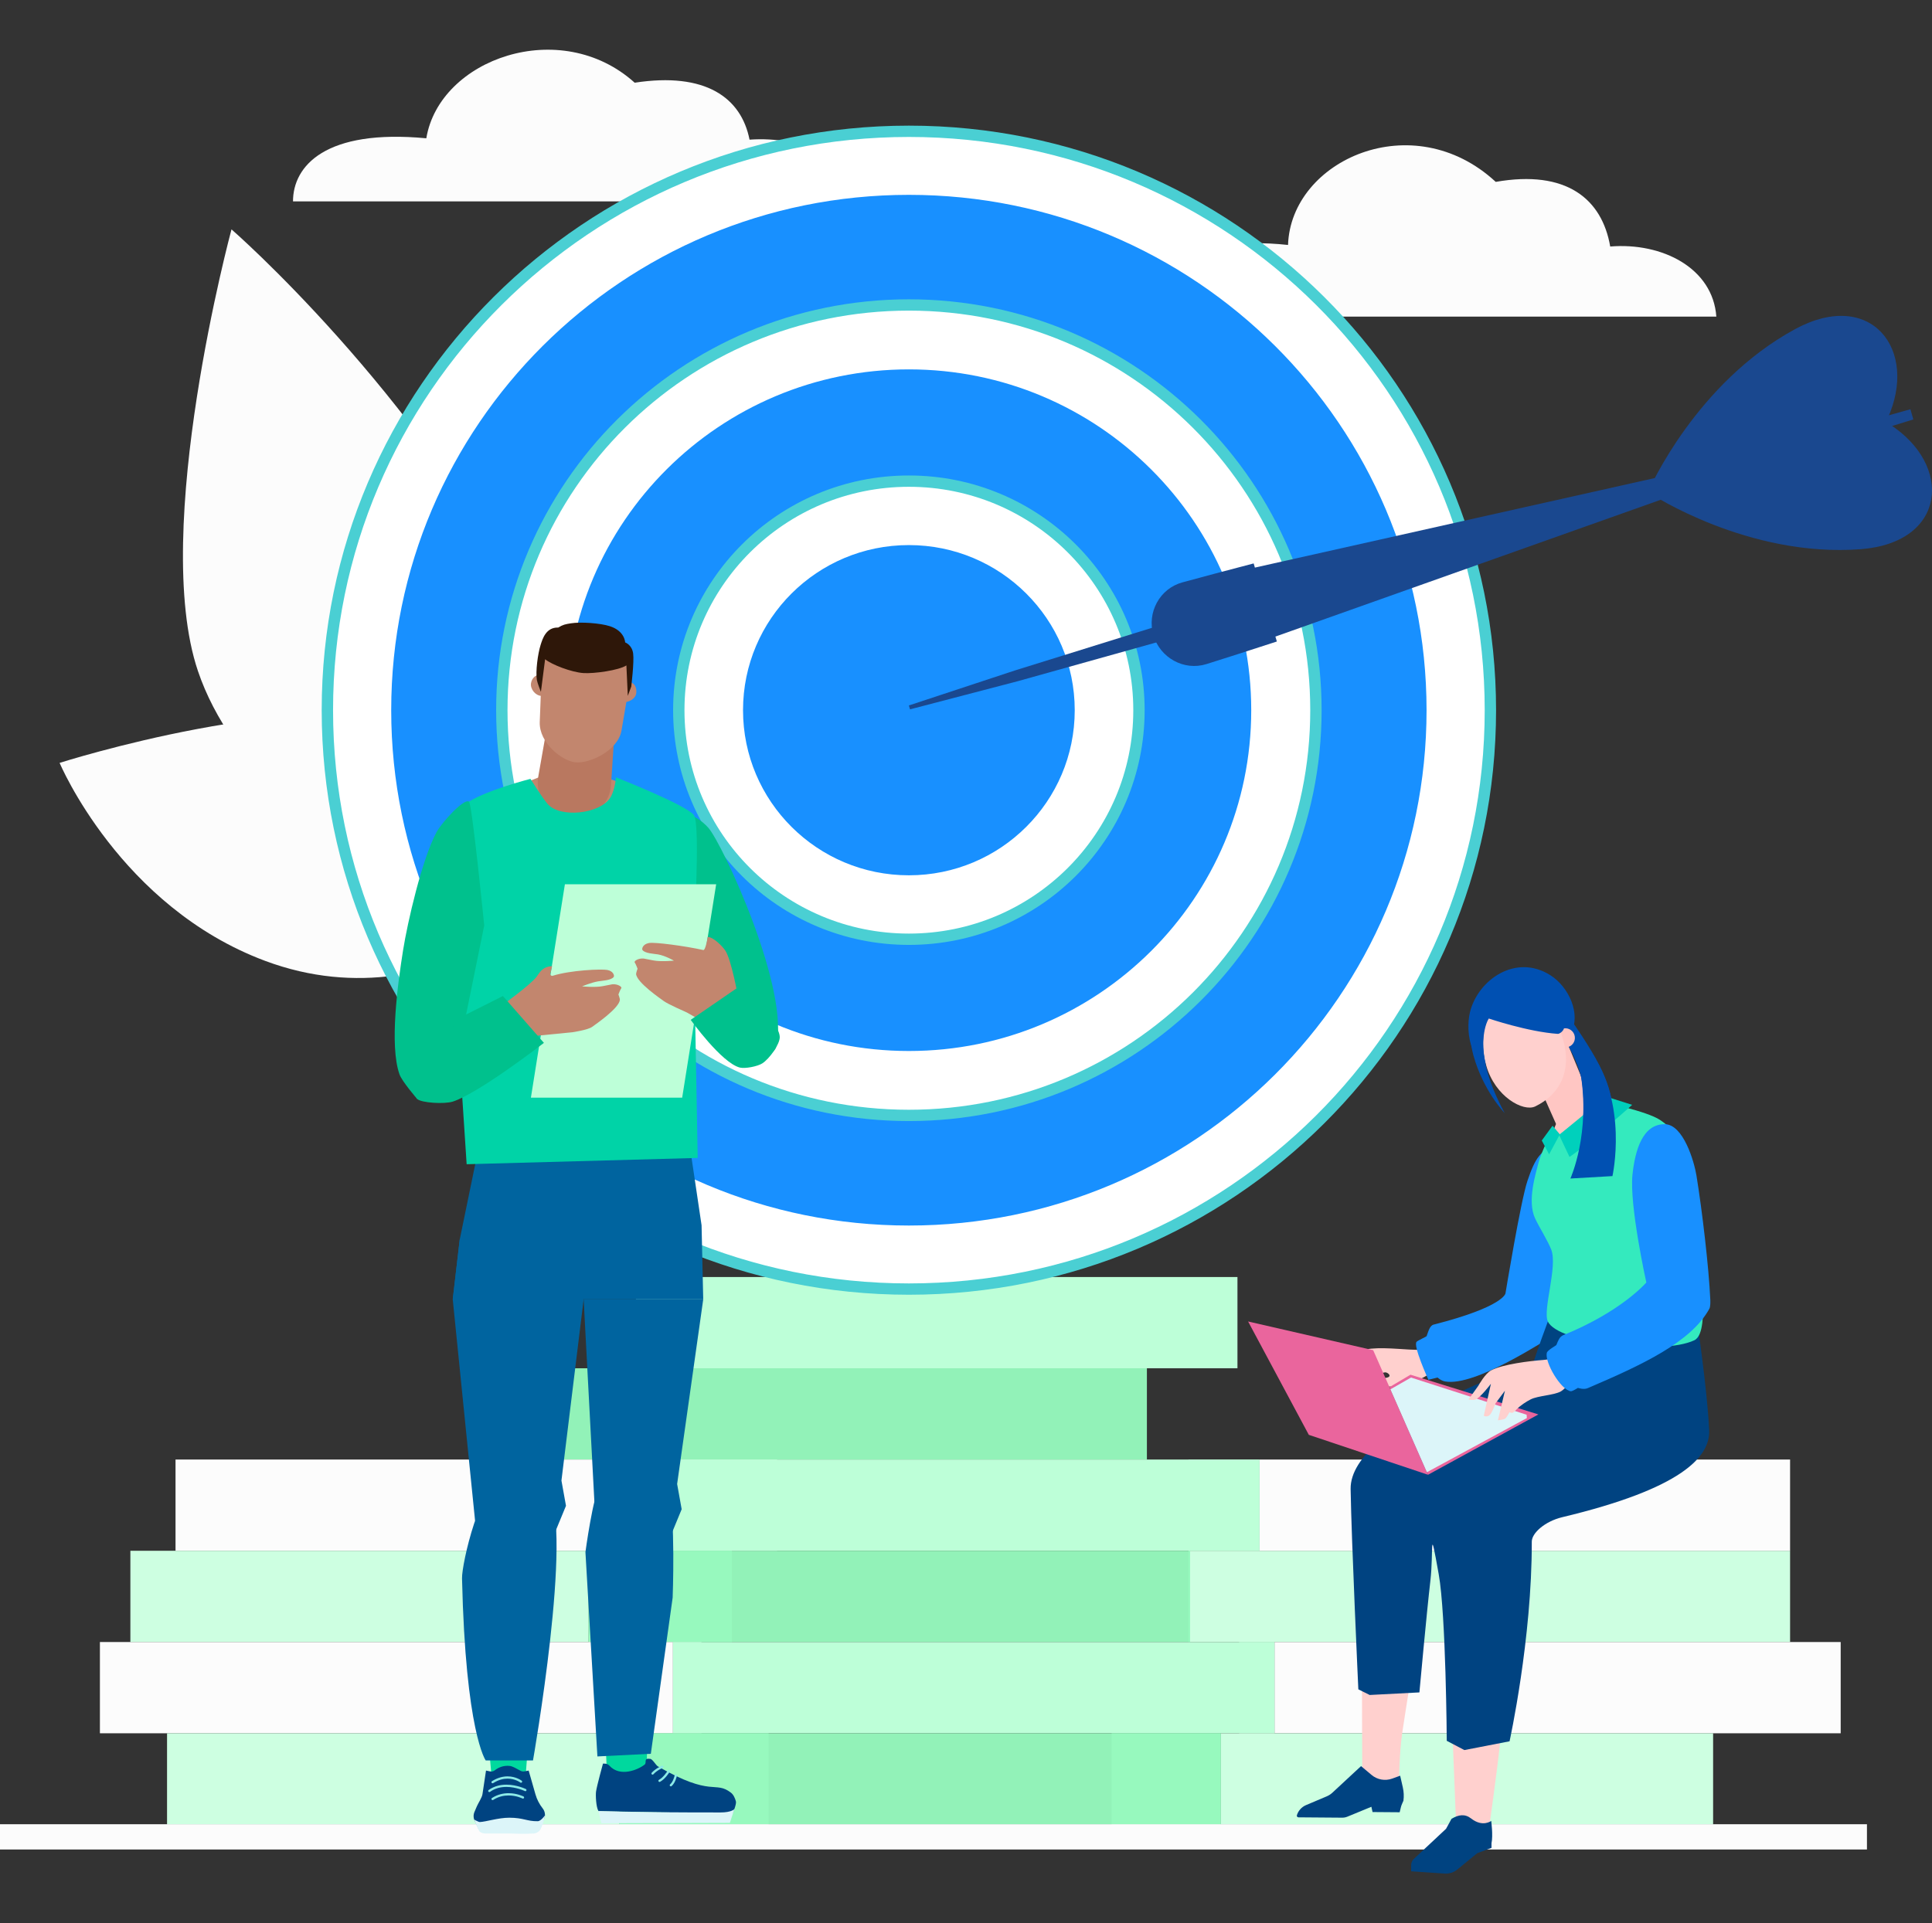 <svg width="472" height="470" viewBox="0 0 472 470" fill="none" xmlns="http://www.w3.org/2000/svg">
<rect x="0" y="0" width="472" height="470" fill="#333333" stroke="none"/>
<g clip-path="url(#clip0_1440_45)">
<path d="M393.387 60.241C391.372 48.602 382.684 41.419 365.418 44.446C345.175 25.703 315.369 39.123 314.675 59.862C290.113 57.206 282.21 67.519 282.21 77.37C298.222 77.37 403.558 77.37 419.311 77.37C418.465 65.536 406.129 59.194 393.387 60.241Z" fill="#FCFCFC"/>
<path d="M183.117 34.129C181.094 23.875 172.378 17.545 155.057 20.212C136.935 3.868 107.356 14.378 104.151 33.795C79.51 31.455 71.582 40.54 71.582 49.22C87.646 49.22 193.319 49.22 209.124 49.22C208.274 38.794 195.898 33.206 183.117 34.129Z" fill="#FCFCFC"/>
<path d="M298.364 334.365H155.357V312.066H302.319V334.365H298.364Z" fill="#BDFFD8"/>
<path d="M276.243 356.664H133.236V334.365H280.197V356.664H276.243Z" fill="#92F2B8"/>
<path d="M160.73 378.964H307.692V356.664H160.73V378.964Z" fill="#BDFFD8"/>
<path d="M286.799 401.263H143.792V378.963H290.753V401.263H286.799Z" fill="#92F2B8"/>
<path d="M307.415 423.562H164.408V401.263H311.37V423.562H307.415Z" fill="#BDFFD8"/>
<path d="M294.283 445.862H151.276V423.562H298.238V445.862H294.283Z" fill="#92F2B8"/>
<path d="M189.844 378.964H42.882V356.664H160.73V378.964H189.844Z" fill="#FCFCFC"/>
<path d="M160.73 378.964H189.844V356.664H160.73V378.964Z" fill="#BDFFD8"/>
<path d="M178.812 401.263H31.851V378.963H143.792V401.263H147.746H178.812Z" fill="#CDFFE1"/>
<path d="M178.812 401.263H143.792V378.963H178.812V401.263Z" fill="#97F9BE"/>
<path d="M171.371 423.562H24.409V401.263H164.408V423.562H168.362H171.371Z" fill="#FCFCFC"/>
<path d="M171.371 423.562H164.408V401.263H171.371V423.562Z" fill="#BDFFD8"/>
<path d="M187.773 445.862H40.812V423.562H151.276V445.862H155.23H187.773Z" fill="#CDFFE1"/>
<path d="M187.773 445.862H151.276V423.562H187.773V445.862Z" fill="#97F9BE"/>
<path d="M437.329 401.263H290.367H290.753V378.963H437.329V401.263Z" fill="#CDFFE1"/>
<path d="M290.367 401.263H290.753V378.963H290.367V401.263Z" fill="#97F9BE"/>
<path d="M437.329 378.964H290.367H307.692V356.664H437.329V378.964Z" fill="#FCFCFC"/>
<path d="M290.367 378.964H307.692V356.664H290.367V378.964Z" fill="#BDFFD8"/>
<path d="M449.692 423.562H302.731H311.37V401.263H449.692V423.562Z" fill="#FCFCFC"/>
<path d="M311.37 423.562H302.731V401.263H311.37V423.562Z" fill="#BDFFD8"/>
<path d="M418.523 445.862H271.562H298.238V423.562H418.523V445.862Z" fill="#CDFFE1"/>
<path d="M298.238 445.862H271.562V423.562H298.238V445.862Z" fill="#97F9BE"/>
<path d="M14.564 186.427C14.564 186.427 74.728 167.252 103.623 177.595C125.744 185.514 145.396 212.483 145.396 212.483C145.396 212.483 109.755 251.601 64.769 234.805C29.325 221.573 14.564 186.427 14.564 186.427Z" fill="#FCFCFC"/>
<path d="M56.557 56.05C56.557 56.05 101.698 95.319 129.373 149.057C146.463 182.241 143.477 238.803 143.477 238.803C143.477 238.803 64.533 211.835 48.358 163.976C36.716 129.528 56.557 56.05 56.557 56.05Z" fill="#FCFCFC"/>
<path d="M364.111 173.549C364.111 251.677 300.506 315.012 222.046 315.012C143.585 315.012 79.98 251.677 79.98 173.549C79.98 95.421 143.585 32.086 222.046 32.086C300.506 32.086 364.111 95.421 364.111 173.549Z" fill="white"/>
<path d="M364.111 173.549H362.724C362.722 212.235 346.979 247.247 321.52 272.602C296.058 297.953 260.897 313.629 222.046 313.631C183.194 313.629 148.033 297.953 122.572 272.602C97.112 247.247 81.369 212.236 81.368 173.549C81.369 134.862 97.112 99.851 122.572 74.496C148.033 49.144 183.194 33.468 222.046 33.467C260.897 33.468 296.058 49.144 321.52 74.496C346.979 99.851 362.722 134.862 362.724 173.549H364.111H365.499C365.498 94.657 301.273 30.704 222.046 30.703C142.818 30.704 78.593 94.657 78.592 173.549C78.593 252.441 142.818 316.393 222.046 316.394C301.273 316.393 365.498 252.441 365.499 173.549H364.111Z" fill="#4ACFD3"/>
<path d="M349.905 173.549C349.905 243.864 292.66 300.866 222.046 300.866C151.431 300.866 94.187 243.864 94.187 173.549C94.187 103.234 151.431 46.232 222.046 46.232C292.66 46.232 349.905 103.234 349.905 173.549Z" fill="#1890FF"/>
<path d="M349.905 173.549H348.517C348.516 208.33 334.364 239.804 311.474 262.599C288.583 285.391 256.974 299.484 222.046 299.484C187.117 299.484 155.508 285.391 132.617 262.599C109.728 239.804 95.575 208.33 95.575 173.549C95.575 138.768 109.728 107.293 132.617 84.499C155.508 61.707 187.117 47.614 222.046 47.614C256.974 47.614 288.583 61.707 311.474 84.499C334.364 107.293 348.516 138.768 348.517 173.549H349.905H351.293C351.292 102.47 293.427 44.85 222.046 44.85C150.664 44.851 92.799 102.47 92.799 173.549C92.799 244.628 150.664 302.247 222.046 302.248C293.427 302.247 351.292 244.628 351.293 173.549H349.905Z" fill="white"/>
<path d="M321.491 173.549C321.491 228.238 276.968 272.573 222.046 272.573C167.123 272.573 122.599 228.238 122.599 173.549C122.599 118.859 167.123 74.525 222.046 74.525C276.968 74.525 321.491 118.859 321.491 173.549Z" fill="white"/>
<path d="M321.491 173.549H320.103C320.103 200.517 309.13 224.918 291.383 242.592C273.634 260.264 249.128 271.19 222.046 271.191C194.963 271.19 170.457 260.264 152.708 242.592C134.961 224.918 123.988 200.517 123.987 173.549C123.988 146.581 134.961 122.18 152.708 104.505C170.457 86.833 194.963 75.907 222.046 75.906C249.128 75.907 273.634 86.833 291.383 104.505C309.13 122.18 320.103 146.581 320.103 173.549H321.491H322.879C322.878 118.096 277.735 73.143 222.046 73.142C166.356 73.143 121.213 118.095 121.212 173.549C121.213 229.002 166.356 273.954 222.046 273.955C277.735 273.954 322.878 229.002 322.879 173.549H321.491Z" fill="#4ACFD3"/>
<path d="M307.072 173.549C307.072 220.309 269.004 258.215 222.046 258.215C175.087 258.215 137.02 220.309 137.02 173.549C137.02 126.789 175.087 88.883 222.046 88.883C269.004 88.883 307.072 126.789 307.072 173.549Z" fill="#1890FF"/>
<path d="M307.072 173.549H305.684C305.683 196.552 296.325 217.364 281.187 232.44C266.047 247.513 245.146 256.832 222.046 256.833C198.945 256.832 178.044 247.513 162.904 232.44C147.766 217.364 138.408 196.552 138.407 173.549C138.408 150.546 147.766 129.734 162.904 114.659C178.044 99.585 198.945 90.266 222.046 90.265C245.146 90.266 266.047 99.585 281.187 114.659C296.325 129.734 305.683 150.546 305.684 173.549H307.072H308.46C308.459 126.025 269.771 87.502 222.046 87.501C174.32 87.502 135.632 126.025 135.632 173.549C135.632 221.072 174.32 259.596 222.046 259.597C269.771 259.596 308.459 221.072 308.46 173.549H307.072Z" fill="white"/>
<path d="M278.257 173.549C278.257 204.462 253.09 229.523 222.046 229.523C191.001 229.523 165.834 204.462 165.834 173.549C165.834 142.636 191.001 117.575 222.046 117.575C253.09 117.575 278.257 142.636 278.257 173.549Z" fill="white"/>
<path d="M278.257 173.549H276.869C276.869 188.629 270.735 202.268 260.812 212.151C250.886 222.032 237.189 228.14 222.046 228.141C206.902 228.14 193.205 222.032 183.279 212.151C173.356 202.268 167.222 188.629 167.221 173.549C167.222 158.47 173.356 144.83 183.279 134.947C193.205 125.066 206.902 118.958 222.046 118.957C237.189 118.958 250.886 125.066 260.812 134.947C270.735 144.83 276.869 158.47 276.869 173.549H278.257H279.645C279.644 141.872 253.857 116.194 222.046 116.193C190.234 116.194 164.447 141.872 164.446 173.549C164.447 205.226 190.234 230.903 222.046 230.905C253.857 230.903 279.644 205.226 279.645 173.549H278.257Z" fill="#4ACFD3"/>
<path d="M263.953 173.549C263.953 196.596 245.191 215.279 222.046 215.279C198.901 215.279 180.138 196.596 180.138 173.549C180.138 150.502 198.901 131.82 222.046 131.82C245.191 131.82 263.953 150.502 263.953 173.549Z" fill="#1890FF"/>
<path d="M263.953 173.549H262.565C262.565 184.695 258.032 194.773 250.697 202.079C243.36 209.383 233.239 213.896 222.046 213.897C210.852 213.896 200.731 209.383 193.394 202.079C186.059 194.773 181.527 184.695 181.526 173.549C181.527 162.402 186.059 152.325 193.394 145.019C200.731 137.715 210.852 133.202 222.046 133.201C233.239 133.202 243.36 137.715 250.697 145.019C258.032 152.325 262.564 162.402 262.565 173.549H263.953H265.341C265.34 149.738 245.958 130.438 222.046 130.437C198.134 130.438 178.752 149.738 178.75 173.549C178.752 197.359 198.134 216.659 222.046 216.66C245.958 216.659 265.34 197.359 265.341 173.549H263.953Z" fill="white"/>
<path d="M466.727 100.007L467.439 102.495L416.87 118.171L311.588 155.562L311.945 156.763C305.345 158.917 299.499 160.796 294.742 162.284C289.236 164.006 283.4 160.735 281.779 155.22C280.159 149.705 283.307 143.829 288.873 142.313C293.54 141.043 299.802 139.37 306.276 137.683L306.579 138.704L415.707 114.258L466.727 100.007Z" fill="#1A488F"/>
<path d="M289.658 150.855L290.761 154.682L248.717 166.446L222.327 173.344L222.046 172.391L247.878 163.862L289.658 150.855Z" fill="#1A488F"/>
<path d="M461.489 103.578C477.254 113.617 475.552 132.588 454.604 134.204C427.074 136.328 403.275 120.657 403.275 120.657L461.489 103.578Z" fill="#1A488F"/>
<path d="M461.11 102.37C468.852 85.407 457.058 70.411 438.6 80.403C414.34 93.537 402.935 119.58 402.935 119.58L461.11 102.37Z" fill="#1A488F"/>
<path d="M456.107 445.787H-0V451.961H456.107V445.787Z" fill="#FCFCFC"/>
<path d="M167.656 226.005C167.656 226.005 167.269 200.304 167.944 199.647C169.001 198.617 171.768 200.838 173.041 202.273C176.538 206.215 193.261 242.251 189.568 255.942C189.004 258.033 182.837 260.334 182.837 260.334C182.837 260.334 173.83 251.42 173.487 250.633C171.194 245.357 168.347 228.274 168.347 228.274C167.893 227.599 167.653 226.812 167.656 226.005Z" fill="#00C18D"/>
<path d="M139.954 203.755C144.516 203.943 152.7 196.444 154.414 193.618C154.414 193.618 152.589 191.579 150.698 190.948C139.452 187.194 140.273 186.29 131.113 190.165C130.029 190.624 126.53 191.952 126.53 191.952C126.608 192.328 135.941 203.589 139.954 203.755Z" fill="#C2866E"/>
<path d="M139.291 200.107C134.18 199.508 130.625 194.755 131.514 189.707L133.43 178.826L150.016 180.54L149.279 191.827C148.945 196.926 144.387 200.705 139.291 200.107Z" fill="#B97860"/>
<path d="M117.997 410.8L120.341 436.858L128.17 437.188L129.117 424.833L126.229 416.551L117.997 410.8Z" fill="#00D89E"/>
<path d="M168.68 281.126L171.398 299.419L171.802 317.528H110.608L112.307 302.936L117.143 279.442L168.68 281.126Z" fill="#00649F"/>
<path d="M169.528 199.202C167.746 196.731 150.487 189.961 150.487 189.961C150.487 189.961 150.259 193.106 149.066 194.973C146.551 198.909 136.702 200.013 133.725 196.394C132.238 194.587 129.591 190.329 129.591 190.329C129.591 190.329 119.123 193.035 114.574 195.9C111.662 197.735 109.334 216.124 110.608 234.121C112.258 257.42 114.004 284.5 114.004 284.5L170.455 282.964L169.473 229.19C169.473 229.19 171.202 201.522 169.528 199.202Z" fill="#00D3A7"/>
<path d="M118.666 430.205C118.666 430.205 113.74 423.394 112.875 385.711C112.793 382.149 117.331 362.206 123.203 360.324C126.336 359.319 131.987 361.863 133.874 364.508C140.194 373.363 130.213 430.205 130.213 430.205H118.666Z" fill="#00649F"/>
<path d="M147.535 416.512L148.44 437.146L158 435.175L158.128 419.177L147.535 416.512Z" fill="#00D89E"/>
<path d="M163.323 363.571C165.091 370.867 164.334 390.407 164.334 390.407L159.001 428.57L145.951 429.219L143.026 379.293C143.026 379.293 144.876 365.44 146.649 362.732C148.33 360.163 161.816 357.356 163.323 363.571Z" fill="#00649F"/>
<path d="M160.7 431.633C174.031 439.333 174.625 435.039 178.579 438.081C179.199 438.558 179.581 439.447 179.788 440.2C179.982 440.908 178.954 443.223 178.954 443.223L146.21 442.576C145.596 441.556 145.496 438.644 145.619 437.792C145.827 436.348 147.312 430.969 147.312 430.969L147.784 430.98C148.206 430.989 148.608 431.173 148.891 431.485C151.449 434.305 155.779 432.545 157.467 431.229C158.12 430.719 157.085 429.576 158.887 429.816C159.421 429.887 160.257 431.377 160.7 431.633Z" fill="#004381"/>
<path d="M179.418 442.084C179.418 442.084 178.759 442.909 175.986 442.909C152.719 442.909 146.21 442.576 146.21 442.576L146.927 445.543L178.311 445.445L179.418 442.084Z" fill="#DCF5F9"/>
<path d="M159.632 433.574C160.053 433.102 160.63 432.703 161.1 432.428C161.335 432.291 161.543 432.183 161.691 432.11C161.766 432.074 161.824 432.047 161.865 432.028L161.924 432.002C162.065 431.942 162.131 431.78 162.071 431.639C162.011 431.499 161.848 431.434 161.707 431.494C161.691 431.504 160.184 432.133 159.218 433.207C159.116 433.321 159.126 433.496 159.241 433.597C159.355 433.698 159.531 433.688 159.633 433.574" fill="#8CEAE7"/>
<path d="M161.26 435.418C161.939 435.05 162.518 434.434 162.94 433.91C163.361 433.386 163.62 432.952 163.624 432.945C163.703 432.814 163.659 432.644 163.527 432.566C163.396 432.488 163.225 432.532 163.147 432.663L163.105 432.731C162.909 433.051 161.992 434.402 160.996 434.932C160.861 435.005 160.811 435.173 160.884 435.307C160.957 435.441 161.126 435.491 161.26 435.418Z" fill="#8CEAE7"/>
<path d="M164.076 436.465C164.58 436.028 164.892 435.392 165.095 434.864C165.296 434.335 165.38 433.911 165.382 433.901C165.412 433.752 165.313 433.606 165.164 433.577C165.013 433.547 164.867 433.644 164.837 433.794L164.823 433.859C164.788 434.011 164.686 434.415 164.501 434.853C164.319 435.292 164.049 435.76 163.714 436.046C163.597 436.145 163.584 436.32 163.684 436.435C163.784 436.551 163.959 436.564 164.076 436.465Z" fill="#8CEAE7"/>
<path d="M129.154 432.67L130.813 438.478C131.166 439.714 131.762 440.876 132.571 441.904C133.06 442.525 133.246 443.312 133.083 444.071L132.099 446.593L116.901 446.889L115.96 444.922C115.637 444.245 115.62 443.474 115.913 442.786L116.494 441.42C116.833 440.621 117.748 439.294 117.87 438.442C118.079 436.998 118.736 432.67 118.736 432.67L119.719 432.875C120.141 432.963 120.577 432.855 120.907 432.592C121.554 432.077 122.851 431.314 124.652 431.555C125.187 431.625 126.466 432.321 127.149 432.711C127.442 432.877 127.791 432.933 128.126 432.868L129.154 432.67Z" fill="#004381"/>
<path d="M133.14 443.626C133.14 443.626 132.161 445.032 131.382 445.048C128.755 445.102 127.915 444.193 124.423 444.193C121.71 444.193 118.714 445.194 117.236 445.248C116.906 445.26 115.85 444.654 115.85 444.654C115.85 444.654 116.878 447.331 117.172 447.571C117.465 447.81 117.856 448.053 118.635 448.053C120.033 448.053 123.125 448.035 124.521 448.053C125.878 448.069 127.927 448.209 130.381 448.053C131.247 447.997 131.894 447.396 132.077 446.982C133.174 444.51 133.14 443.626 133.14 443.626Z" fill="#DCF5F9"/>
<path d="M120.492 439.846C121.783 439.014 123.097 438.754 124.249 438.754C125.219 438.753 126.071 438.94 126.679 439.127C126.983 439.22 127.225 439.313 127.39 439.383C127.472 439.417 127.536 439.446 127.577 439.465L127.624 439.488L127.637 439.494C127.773 439.564 127.941 439.51 128.011 439.375C128.081 439.239 128.028 439.072 127.892 439.002C127.869 438.992 126.332 438.203 124.249 438.201C123.014 438.2 121.583 438.483 120.19 439.382C120.061 439.465 120.024 439.636 120.108 439.765C120.191 439.893 120.363 439.929 120.492 439.846Z" fill="#8CEAE7"/>
<path d="M119.707 437.877C120.97 436.969 122.389 436.673 123.715 436.672C124.933 436.672 126.066 436.925 126.891 437.179C127.304 437.306 127.639 437.434 127.87 437.528C127.986 437.576 128.075 437.615 128.135 437.642L128.203 437.673L128.224 437.683C128.361 437.75 128.527 437.694 128.595 437.557C128.663 437.42 128.607 437.255 128.469 437.187C128.448 437.179 126.304 436.122 123.715 436.12C122.309 436.119 120.762 436.437 119.382 437.429C119.258 437.518 119.229 437.691 119.319 437.814C119.409 437.938 119.582 437.966 119.707 437.877Z" fill="#8CEAE7"/>
<path d="M120.489 435.736C121.805 434.909 122.995 434.645 123.998 434.644C124.95 434.644 125.735 434.885 126.282 435.126C126.555 435.246 126.768 435.366 126.911 435.455C126.982 435.5 127.036 435.536 127.072 435.561L127.11 435.588L127.12 435.596C127.24 435.69 127.415 435.669 127.51 435.549C127.604 435.429 127.583 435.255 127.462 435.161C127.436 435.142 126.094 434.094 123.998 434.091C122.896 434.091 121.591 434.387 120.192 435.268C120.063 435.35 120.024 435.52 120.106 435.65C120.188 435.779 120.36 435.817 120.489 435.736Z" fill="#8CEAE7"/>
<path d="M116.065 371.618L110.608 317.528L112.307 302.936L142.589 317.528L137.165 361.807L138.274 367.972L133.6 379.293L116.065 371.618Z" fill="#00649F"/>
<path d="M145.283 368.273L142.589 317.528H171.802L165.428 362.649L166.538 368.813L161.863 380.134L145.283 368.273Z" fill="#00649F"/>
<path d="M155.447 169.34C155.594 167.933 154.972 166.743 153.523 166.593C152.073 166.443 150.779 167.463 150.632 168.869C150.485 170.277 150.751 171.404 152.201 171.554C153.651 171.704 155.301 170.747 155.447 169.34Z" fill="#C2866E"/>
<path d="M140.501 186.28C143.912 186.685 150.935 183.522 151.832 178.539L154.256 164.32C155.249 158.808 149.436 153.672 145.342 153.008L143.477 152.816C137.667 152.215 132.585 156.466 132.42 162.064L131.861 176.476C131.712 181.536 137.249 185.894 140.501 186.28Z" fill="#C2866E"/>
<path d="M129.723 166.992C129.526 168.395 130.796 169.973 132.25 170.059C132.992 170.103 132.762 165.08 132.531 165.002C131.145 164.533 129.921 165.59 129.723 166.992Z" fill="#C2866E"/>
<path d="M132.079 157.587C132.545 156.112 133.4 153.261 136.371 153.355C137.589 152.623 138.1 152.546 139.445 152.324C141.82 151.934 146.63 152.255 149.016 153.032C152.681 154.224 152.725 156.983 152.725 156.983C152.725 156.983 154.405 157.561 154.685 159.712C154.955 161.784 154.219 167.78 154.219 167.78L153.375 170.045L153.032 162.606C151.173 163.823 145.072 164.648 142.546 164.479C139.614 164.281 134.835 162.439 133.172 161.102L132.148 169.074C132.148 169.074 131.291 166.942 131.166 166.191C130.813 164.062 131.387 159.776 132.079 157.587Z" fill="#2E1709"/>
<path d="M118.301 226.164C118.301 226.164 115.339 196.481 114.574 195.9C113.375 194.992 107.93 200.972 106.639 203.366C103.084 209.964 99.551 225.43 98.476 232.192C97.181 240.333 95.096 255.446 97.598 262.537C98.215 264.286 101.931 268.568 101.931 268.568L113.871 247.92L118.301 226.164Z" fill="#00C18D"/>
<path d="M129.703 268.234H166.659L174.965 216.083H138.009L129.703 268.234Z" fill="#BDFFD8"/>
<path d="M174.641 251.306L167.795 247.417C167.795 247.417 163.182 245.388 162.195 244.653C161.443 244.093 155.594 240.128 155.403 238.03C155.379 237.769 155.761 236.727 155.761 236.727C155.761 236.727 155.316 235.527 155.067 235.203C154.814 234.873 155.94 234.109 157.277 234.242C157.356 234.249 158.399 234.454 159.623 234.698C161.459 235.062 164.635 234.748 164.635 234.748C164.635 234.748 162.557 233.545 160.75 233.228C159.795 233.061 157.597 233.012 156.955 232.148C156.778 231.909 156.952 230.752 158.529 230.447C159.911 230.18 167.269 231.149 171.817 232.157C172.38 232.281 172.898 228.969 172.898 228.969C174.297 228.969 176.491 231.262 177.164 232.238C178.668 234.419 180.282 243.459 180.282 243.459L174.641 251.306Z" fill="#C2866E"/>
<path d="M168.744 249.221L180.609 241.07C180.609 241.07 190.474 249.499 190.499 253.454C190.51 255.192 187.973 258.754 186.226 259.864C185.058 260.606 182.002 261.204 180.737 260.878C176.271 259.729 168.744 249.221 168.744 249.221Z" fill="#00C18D"/>
<path d="M128.504 253.361L139.862 252.25C139.862 252.25 143.664 251.679 144.652 250.943C145.404 250.384 151.253 246.419 151.444 244.321C151.467 244.061 151.085 243.018 151.085 243.018C151.085 243.018 151.531 241.818 151.78 241.495C152.033 241.165 150.907 240.4 149.57 240.533C149.491 240.54 148.447 240.746 147.224 240.989C145.388 241.353 142.212 241.039 142.212 241.039C142.212 241.039 144.339 240.125 146.146 239.809C147.101 239.642 149.3 239.592 149.941 238.728C150.118 238.49 149.945 237.333 148.368 237.028C146.985 236.76 139.475 237.056 135.029 238.448C134.701 238.551 134.389 238.259 134.465 237.925L134.884 236.092C132.329 236.233 131.774 237.845 131.044 238.756C129.385 240.824 122.863 245.514 122.863 245.514L128.504 253.361Z" fill="#C2866E"/>
<path d="M132.883 254.846L122.863 243.396L113.134 248.291L101.931 260.139C101.931 260.139 101.042 267.757 101.931 268.568C102.967 269.512 108.535 269.854 110.608 269.199C116.929 267.198 132.883 254.846 132.883 254.846Z" fill="#00C18D"/>
<path d="M350.719 332.546C350.196 329.621 347.693 329.957 344.347 329.792C341.062 329.63 335.321 328.984 332.24 330.131C330.699 330.705 328.225 334.682 328.153 334.782L327.14 337.061C327.14 337.061 328.172 337.819 328.459 337.247C329.54 335.097 331.178 334.098 331.178 334.098L327.462 338.036C327.462 338.036 328.037 338.668 328.961 338.606C329.75 338.553 330.544 337.678 331.042 337.248C331.964 336.449 333.722 334.808 333.722 334.808L330.939 340.269C330.852 340.446 330.985 340.652 331.183 340.644C331.631 340.626 332.253 340.527 332.575 340.322C332.979 340.065 335.123 337.853 335.68 336.547C335.826 336.205 337.597 335.453 338.38 335.36C339.018 335.286 340.554 336.562 338.251 336.743C337.571 336.798 336.434 336.538 335.779 337.161C335.65 337.283 335.264 337.751 335.61 337.989C335.947 338.223 336.933 338.671 337.718 338.742C338.959 338.854 340.059 338.814 340.512 338.866C343.658 339.229 344.707 337.919 345.83 337.479C349.881 335.893 351.005 334.148 350.719 332.546Z" fill="#FFD0CE"/>
<path d="M373.158 288.588C371.484 293.606 367.798 316.057 367.798 316.057C367.798 316.057 367.421 319.322 350.243 323.693C349.257 323.944 348.921 325.486 348.537 326.501C348.478 326.656 346.56 327.47 346.103 327.873C345.111 328.75 348.971 337.183 348.971 337.183L351.21 336.624C351.21 336.624 352.007 337.404 353.051 337.587C360.445 338.883 377.136 327.7 382.077 324.837C382.921 324.348 382.091 323.891 382.553 322.015C385.586 309.725 382.578 297.088 384.686 284.936C385.008 283.075 381.537 279.872 380.245 280.1C376.557 280.75 375.028 282.988 373.158 288.588Z" fill="#1890FF"/>
<path d="M378.769 238.314C383.322 241.203 386.282 247.828 383.807 252.446C381.668 256.441 368.766 259.799 367.825 260.033C358.99 262.222 357.987 252.032 359.12 247.358C361.026 239.499 370.273 232.923 378.769 238.314Z" fill="#0050B2"/>
<path d="M392.945 283.667C388.963 285.504 380.532 283.766 378.038 282.076C378.038 282.076 379.578 274.964 380.481 274.21C386.395 269.272 386.28 270.089 395.739 269.895C396.86 269.872 398.715 274.35 398.715 274.35C398.777 274.688 396.448 282.051 392.945 283.667Z" fill="#FFC6C3"/>
<path d="M382.482 254.975L376.771 265.841C376.531 265.922 376.402 266.182 376.484 266.421L380.905 276.359C381.808 279.013 383.061 278.655 385.727 277.754C388.392 276.854 390.491 273.745 389.587 271.09L383.065 255.261C382.983 255.022 382.722 254.893 382.482 254.975Z" fill="#FFC6C3"/>
<path d="M383.266 255.814L384.228 249.83C384.228 249.83 388.451 255.8 390.768 260.389C394.55 267.88 395.192 274.186 391.768 280.431C388.62 286.173 390.365 284.338 390.223 284.356C390.223 284.356 385.902 283.45 386.269 279.689C387.221 269.947 386.868 268.378 386.617 265.303C386.265 260.979 383.266 255.814 383.266 255.814Z" fill="#0050B2"/>
<path d="M384.729 253.276C384.922 254.555 384.046 255.745 382.774 255.935C381.503 256.124 380.316 255.241 380.124 253.962C379.932 252.683 380.807 251.493 382.079 251.304C383.351 251.114 384.537 251.997 384.729 253.276Z" fill="#FFC6C3"/>
<path d="M363.078 260.331C365.241 268.017 372.179 271.784 375.077 270.373C381.127 267.43 384.039 261.722 381.877 254.036C379.714 246.349 373.986 242.278 368.712 243.749C363.439 245.22 360.917 252.644 363.078 260.331Z" fill="#FFD0CE"/>
<path d="M373.653 240.033C380.766 241.088 382.182 250.866 382.079 251.304C381.915 251.999 380.992 252.675 380.581 252.646C373.289 252.146 363.725 248.896 363.725 248.896C363.725 248.896 358.871 255.985 367.602 271.998C367.602 271.998 362.363 266.581 359.97 257.921C356.941 246.962 363.331 238.501 373.653 240.033Z" fill="#0050B2"/>
<path d="M332.718 406.026L332.813 434.334L337.558 436.743L341.786 435.309C341.786 435.309 341.869 428.267 342.559 423.562C343.267 418.738 345.138 407.15 345.138 407.15L332.718 406.026Z" fill="#FFD0CE"/>
<path d="M354.299 409.583L355.677 444.516L363.767 446.987C363.767 446.987 365.897 431.624 366.362 426.925C366.658 423.936 367.443 409.684 367.443 409.684L354.299 409.583Z" fill="#FFD0CE"/>
<path d="M379.952 318.208L414.447 321.707C414.447 321.707 417.099 339.397 417.559 349.483C417.855 355.965 410.918 363.763 381.665 370.756C377.498 371.752 374.218 374.596 374.223 376.747C374.285 400.534 368.794 425.521 368.794 425.521L357.757 427.662L353.453 425.402C353.453 425.402 353.265 394.62 351.488 384.695C349.128 371.508 350.299 379.024 349.444 386.356C348.555 393.976 346.769 413.573 346.769 413.573L334.621 414.202L331.852 412.82C331.852 412.82 330.166 376.507 329.966 363.876C329.714 347.904 374.636 332.843 374.636 332.843C377.211 325.143 379.952 318.208 379.952 318.208Z" fill="#004381"/>
<path d="M375.866 284.119C376.402 281.867 379.253 276.064 379.253 276.064L380.897 277.336L391.608 269.308C391.608 269.308 402.348 271.549 405.538 273.667C413.345 278.85 413.237 287.486 414.299 294.127C414.724 296.783 416.926 307.165 416.204 317.754C416.001 320.716 416.292 326.401 413.922 327.527C406.077 331.254 380.583 328.29 378.145 322.918C376.852 320.068 380.588 309.516 378.978 305.362C378.151 303.23 376.006 299.825 375.038 297.754C373.005 293.399 375.279 286.586 375.866 284.119Z" fill="#34EABE"/>
<path d="M344.749 457.292L352.961 457.843C354.065 457.917 355.156 457.569 356.01 456.869L360.896 452.867L364.389 451.555L364.381 450.452C364.798 448.504 364.312 444.978 364.312 444.978C364.312 444.978 362.228 446.591 359.421 444.395C357.868 443.18 356.31 443.458 354.614 444.466L353.277 446.906L345.412 454.26C345.001 454.644 344.766 455.181 344.761 455.743L344.749 457.292Z" fill="#004381"/>
<path d="M376.664 278.704L379.298 275.094L381.079 277.193L378.458 282.077L376.664 278.704Z" fill="#00D0BC"/>
<path d="M380.897 277.336L383.439 282.718C387.584 280.015 398.75 269.991 398.75 269.991L392.337 267.96L380.897 277.336Z" fill="#00D0BC"/>
<path d="M342.714 436.766L342.068 433.928L340.127 434.636C338.413 435.261 336.494 434.924 335.098 433.753L332.513 431.582L325.521 438.071C325.109 438.453 324.633 438.762 324.114 438.981L319.075 441.113C317.989 441.572 317.174 442.486 316.836 443.594C316.76 443.845 316.952 444.1 317.216 444.102L327.926 444.185C328.354 444.187 328.778 444.105 329.173 443.94L335.039 441.523L335.323 442.81L341.947 442.861C341.947 442.861 342.151 442.059 342.285 441.475C342.361 441.139 342.867 440.047 342.867 440.047C343.013 438.93 342.963 437.864 342.714 436.766Z" fill="#004381"/>
<path d="M388.332 256.629C397.935 269.527 393.932 287.401 393.932 287.401L383.657 287.996C383.657 287.996 388.709 276.861 386.058 261.825C385.305 257.553 385.26 252.502 388.332 256.629Z" fill="#0050B2"/>
<path d="M348.875 360.39L335.477 329.944L304.918 322.93L319.753 350.631L348.875 360.39Z" fill="#EA659D"/>
<path d="M348.875 360.39L375.843 345.645L344.592 335.935L339.452 338.977" fill="#EA659D"/>
<path d="M348.6 359.767L373.022 346.536L372.967 345.72L344.723 336.63L339.688 339.511" fill="#DCF5F9"/>
<path d="M361.169 338.634C361.228 338.527 362.827 335.64 364.285 334.88C367.199 333.361 373.725 332.58 377.005 332.336C380.346 332.086 386.007 329.762 386.89 332.599C387.374 334.154 382.542 339.39 381.253 340.059C379.494 340.975 375.758 341.069 373.982 341.952C372.942 342.47 371.427 343.463 370.627 344.302C370.359 344.584 369.788 345.196 369.405 345.268C369.246 345.298 368.778 345.107 368.778 345.107C368.778 345.107 368.093 346.414 367.698 346.682C367.327 346.933 365.948 347.079 365.948 347.079L367.665 339.856L365.398 342.891C365.398 342.891 364.546 345.237 363.955 345.781C363.275 346.407 362.496 345.984 362.496 345.984L364.241 338.152C364.241 338.152 361.582 341.711 360.335 342.052C359.781 342.204 358.783 341.984 358.783 341.984L361.169 338.634Z" fill="#FFD0CE"/>
<path d="M398.829 286.998C398.018 294.497 402.209 313.403 402.209 313.403C402.209 313.403 396.194 320.48 381.922 326.268C380.979 326.651 380.65 327.668 380.235 328.672C380.171 328.824 378.043 329.916 377.89 330.615C377.375 332.976 381.327 339.637 383.729 339.975C384.134 340.033 385.503 339.158 385.503 339.158C385.503 339.158 386.891 339.648 387.865 339.231C401.202 333.535 413.156 327.969 417.608 319.816C417.874 319.33 417.862 318.168 417.837 317.616C417.486 309.754 415.862 295.907 414.45 287.231C413.924 284.005 411.301 274.723 406.675 274.718C401.275 274.713 399.463 281.132 398.829 286.998Z" fill="#1890FF"/>
</g>
<defs>
<clipPath id="clip0_1440_45">
<rect width="472" height="470" fill="white"/>
</clipPath>
</defs>
</svg>
